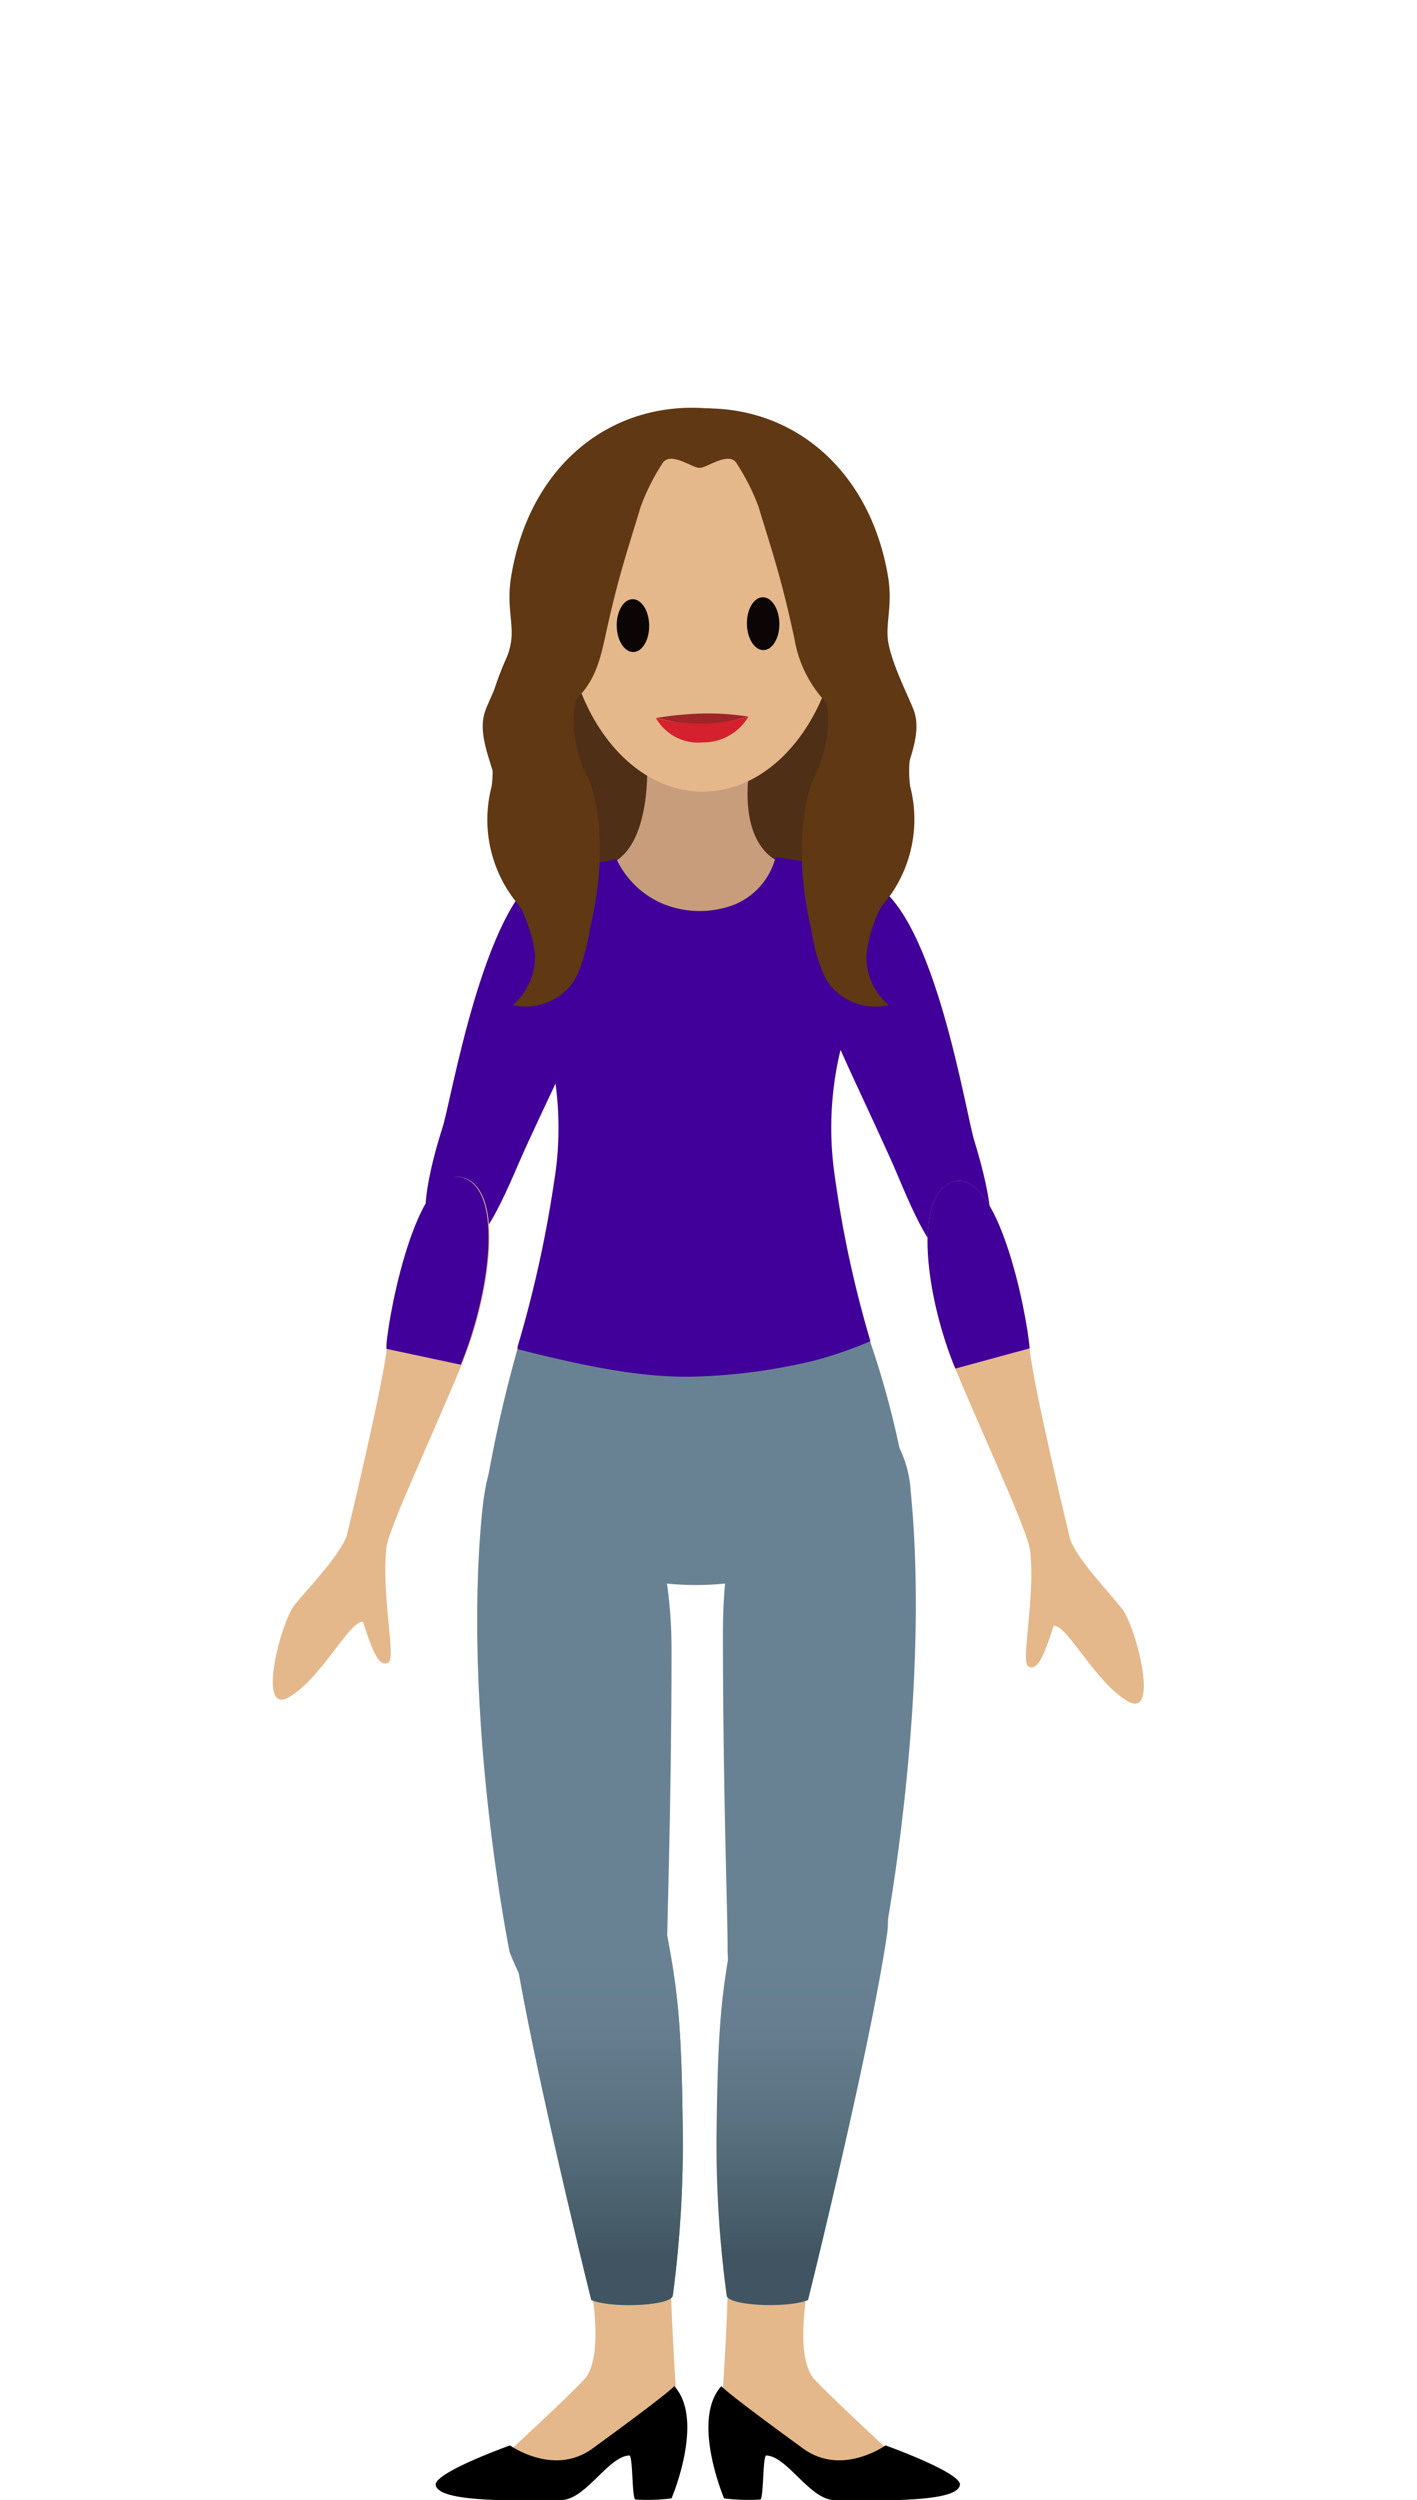 <svg xmlns="http://www.w3.org/2000/svg" xmlns:xlink="http://www.w3.org/1999/xlink" width="110" height="194" viewBox="0 0 110 194"><defs><linearGradient id="linear-gradient" x1="-6073.05" y1="151.99" x2="-6073.05" y2="174.99" gradientTransform="matrix(-1, 0, 0, 1, -6010.77, 0)" gradientUnits="userSpaceOnUse"><stop offset="0" stop-color="#698293"/><stop offset="0.26" stop-color="#657d8e"/><stop offset="0.58" stop-color="#59707f"/><stop offset="0.92" stop-color="#455b67"/><stop offset="1" stop-color="#405561"/></linearGradient><linearGradient id="linear-gradient-2" x1="291.36" y1="151.99" x2="291.36" y2="174.99" gradientTransform="translate(-245)" xlink:href="#linear-gradient"/></defs><title>landian-08</title><g id="landians"><path d="M38,55.19l2.65,14s1,1.91,12.6,2.43C69.83,72.4,66.5,57,66.5,57S53,39.87,50.82,38.14C43.45,40.11,38,53,38,55.19Z" fill="#4f2f15"/><path d="M67.8,68.54c4.79,2.61,7.17,17.87,7.84,20,.87,2.84,2.4,8.5,0,9.59s-4.14-2.61-5.88-6.75-5.67-11.92-6.54-15C62.13,72.46,63,65.93,67.8,68.54Z" fill="#410099"/><path d="M42.34,67.53c-4.81,2.59-7.29,17.83-8,20-.89,2.82-2.45,8.48-.06,9.58s4.16-2.59,5.93-6.71,5.74-11.88,6.63-15C48,71.49,47.15,65,42.34,67.53Z" fill="#410099"/><path d="M68.7,150.24s3.56-18.56,2-34.5a9,9,0,0,0-3-6.2c-4.35-4.58-11.58,2.07-11.58,17.17,0,12.43.38,22.22.36,24.4C56.45,159.17,64.35,161.35,68.7,150.24Z" fill="#698293"/><path d="M63.05,175.65s-1.68,7,.19,9,8.9,8.4,8.9,8.4l-16.28-3.67s.65-9.15.65-12.86S63.05,175.65,63.05,175.65Z" fill="#e4b88b"/><path d="M56,185.16s.14.33,6.37,4.86c3,2.16,6.37-.26,6.37-.26s5.61,2,5.78,3c0,1.23-4.38,1.35-9.73,1.24-1.91,0-3.65-3.38-5.3-3.46-.3,0-.19,3.39-.48,3.42a15,15,0,0,1-2.8-.09S53.62,187.78,56,185.16Z"/><path d="M62.73,178.48s4.72-19,6.11-28.24c1.25-8.23-10.45-7.83-11.47-2.69-1.31,6.53-1.65,8.58-1.75,18.51a87.59,87.59,0,0,0,.79,12.07C56.47,178.9,61,179.16,62.73,178.48Z" fill="url(#linear-gradient)"/><path d="M39.56,151.48s-3.67-18.1-2.15-34c.29-3,.84-4.51,1.91-5.9,4.22-5.45,12.81,1.32,12.81,16.41,0,12.42-.38,22.22-.37,24.4C51.82,160.41,43.92,162.59,39.56,151.48Z" fill="#698293"/><path d="M45.54,175.65s1.67,7-.2,9-8.9,8.4-8.9,8.4l16.29-3.67s-.66-9.15-.66-12.86S45.54,175.65,45.54,175.65Z" fill="#e4b88b"/><path d="M45.9,178.48s-4.72-19-6.1-28.24c-1.25-8.23,10.44-7.83,11.47-2.69,1.31,6.53,1.65,8.58,1.74,18.51a90.07,90.07,0,0,1-.78,12.07C52.17,178.9,47.62,179.16,45.9,178.48Z" fill="#698293"/><path d="M52.34,185.16s-.14.33-6.37,4.86c-3,2.16-6.38-.26-6.38-.26s-5.6,2-5.77,3c0,1.23,4.38,1.35,9.73,1.24,1.9,0,3.65-3.38,5.3-3.46.3,0,.19,3.39.48,3.42a15,15,0,0,0,2.8-.09S54.74,187.78,52.34,185.16Z"/><path d="M45.9,178.48s-4.72-19-6.1-28.24c-1.25-8.23,10.44-7.83,11.47-2.69,1.31,6.53,1.65,8.58,1.74,18.51a90.07,90.07,0,0,1-.78,12.07C52.17,178.9,47.62,179.16,45.9,178.48Z" fill="url(#linear-gradient-2)"/><path d="M50.23,59.14s.37,6.15-2.58,7.76C47,67.26,50.78,93.72,54.23,94c2.45.16,4.9-21.84,6.38-27.1,0,0-3.18-.81-2.48-7C58.43,57.26,50.23,59.14,50.23,59.14Z" fill="#c89d7c"/><path d="M41.22,101.21a102.12,102.12,0,0,0-3.61,15.07c-.14.85,7,6,14.23,6.61a22.67,22.67,0,0,0,4.36,0c7.28-.31,14.5-5.4,14.36-6.41a69.28,69.28,0,0,0-4.23-15.65Z" fill="#698293"/><path d="M47.86,66.67s-4.81.87-5.56,1.92c-.22,2.61-1.55,6.79,0,11.62A25.87,25.87,0,0,1,43,91.79a92.56,92.56,0,0,1-2.82,12.71v.19c6.64,1.7,10.4,2.22,13.87,2.13a44.62,44.62,0,0,0,9.15-1.24,30.93,30.93,0,0,0,4.37-1.51,86.26,86.26,0,0,1-2.78-12.9,25.74,25.74,0,0,1,.81-11c1.5-4.83.22-9.65,0-12.26-1.28-.93-5.39-1.39-5.39-1.39a5.45,5.45,0,0,1-3.13,3.65,7.56,7.56,0,0,1-5.68-.06A7,7,0,0,1,47.86,66.67Z" fill="#410099"/><path d="M26.92,119.16s2.9-12,3.15-14.84,2.48-14.14,6-12.91c3.13,1.1,2,9.09-.23,14.49S30.21,118.52,30,120.05c-.41,3.63.74,8.56.17,8.94-.74.48-1.27-.9-2-3.15-1.1,0-3.2,4.37-5.72,5.85s-.71-5.63.39-7.12C23.79,123.39,26.37,120.73,26.92,119.16Z" fill="#e4b88b"/><path d="M30,104.67c0-.13,0-.24,0-.35.24-2.85,2.48-14.14,6-12.91,3.13,1.1,2,9.09-.23,14.49" fill="#410099"/><path d="M83.08,119.47s-2.9-12-3.15-14.84-2.48-14.15-6-12.91c-3.13,1.1-2,9.09.23,14.48s5.64,12.62,5.81,14.15c.41,3.63-.74,8.56-.17,8.94.74.49,1.27-.89,2-3.14,1.1,0,3.2,4.37,5.72,5.85s.71-5.63-.39-7.13C86.21,123.69,83.63,121,83.08,119.47Z" fill="#e4b88b"/><path d="M79.93,104.63c-.24-2.86-2.48-14.15-6-12.91-3.13,1.1-2,9.09.23,14.48" fill="#410099"/></g><g id="face"><ellipse cx="54.55" cy="46.69" rx="10.74" ry="14.74" fill="#e4b88b"/><ellipse cx="49.13" cy="48.55" rx="1.26" ry="2.05" transform="translate(-0.71 0.73) rotate(-0.85)" fill="#0c0506"/><ellipse cx="59.24" cy="48.4" rx="1.26" ry="2.05" transform="translate(-0.71 0.88) rotate(-0.85)" fill="#0c0506"/><path d="M58.1,55.61l-3.5.87-3.68-.76a25.71,25.71,0,0,1,3.56-.35A19.75,19.75,0,0,1,58.1,55.61Z" fill="#9e2528"/><path d="M50.92,55.72a13.58,13.58,0,0,0,7.18-.11,4.08,4.08,0,0,1-3.53,2A3.79,3.79,0,0,1,50.92,55.72Z" fill="#d4212d"/></g><g id="hair"><path d="M54.39,36.27c-.37.28-2.37-1.42-3-.26a16.62,16.62,0,0,0-1.66,3.33c-1,3.34-1.71,5.26-2.78,10.22-.58,2.67-1.16,3.78-2.83,5.31-.68.62.86,2.82.22,4.19-.39.83-2.17,2.81-3.85,3-1.13.17-2.12-1.79-2.12-1.79-.4-1.54-1.29-3.45-.7-5.11.36-1,1.7-3.56,2-5.35.22-1.42-.36-2.79,0-5,1.39-8.75,7.88-13.92,15.71-13.08C55.42,31.78,56,35.08,54.39,36.27Z" fill="#603813"/><path d="M54.22,36.27c.37.28,2.38-1.42,3-.26a17.1,17.1,0,0,1,1.67,3.33c1,3.34,1.71,5.26,2.78,10.22a9.4,9.4,0,0,0,2.82,5.31c.66.66-.85,2.82-.21,4.19.39.83,2.17,2.81,3.85,3,1.13.17,2.11-1.79,2.11-1.79.41-1.54,1.29-3.45.71-5.11-.36-1-1.7-3.56-2-5.35-.23-1.42.35-2.79,0-5C67.52,36.11,61,30.94,53.2,31.78,53.2,31.78,52.67,35.08,54.22,36.27Z" fill="#603813"/><path d="M45.17,53.06s-1.79,3,.65,7.7c0,0,1.68,4.23,0,11.18,0,0-.46,3.31-1.56,4.58A4.55,4.55,0,0,1,39.79,78a5,5,0,0,0,1.74-3.94,11.09,11.09,0,0,0-1.16-3.71A10.22,10.22,0,0,1,38.17,61a9.2,9.2,0,0,0-.29-3.71s-.76-1.39,1.91-5.1a3.6,3.6,0,0,0,.75-2S45.22,50.93,45.17,53.06Z" fill="#603813"/><path d="M63.65,53.06s1.78,3-.65,7.7c0,0-1.68,4.23-.06,11.18,0,0,.46,3.31,1.56,4.58A4.57,4.57,0,0,0,69,78a4.92,4.92,0,0,1-1.74-3.94,10.85,10.85,0,0,1,1.16-3.71A10.22,10.22,0,0,0,70.65,61a9.2,9.2,0,0,1,.29-3.71s.75-1.39-1.91-5.1a3.57,3.57,0,0,1-.76-2S63.6,50.93,63.65,53.06Z" fill="#603813"/></g></svg>